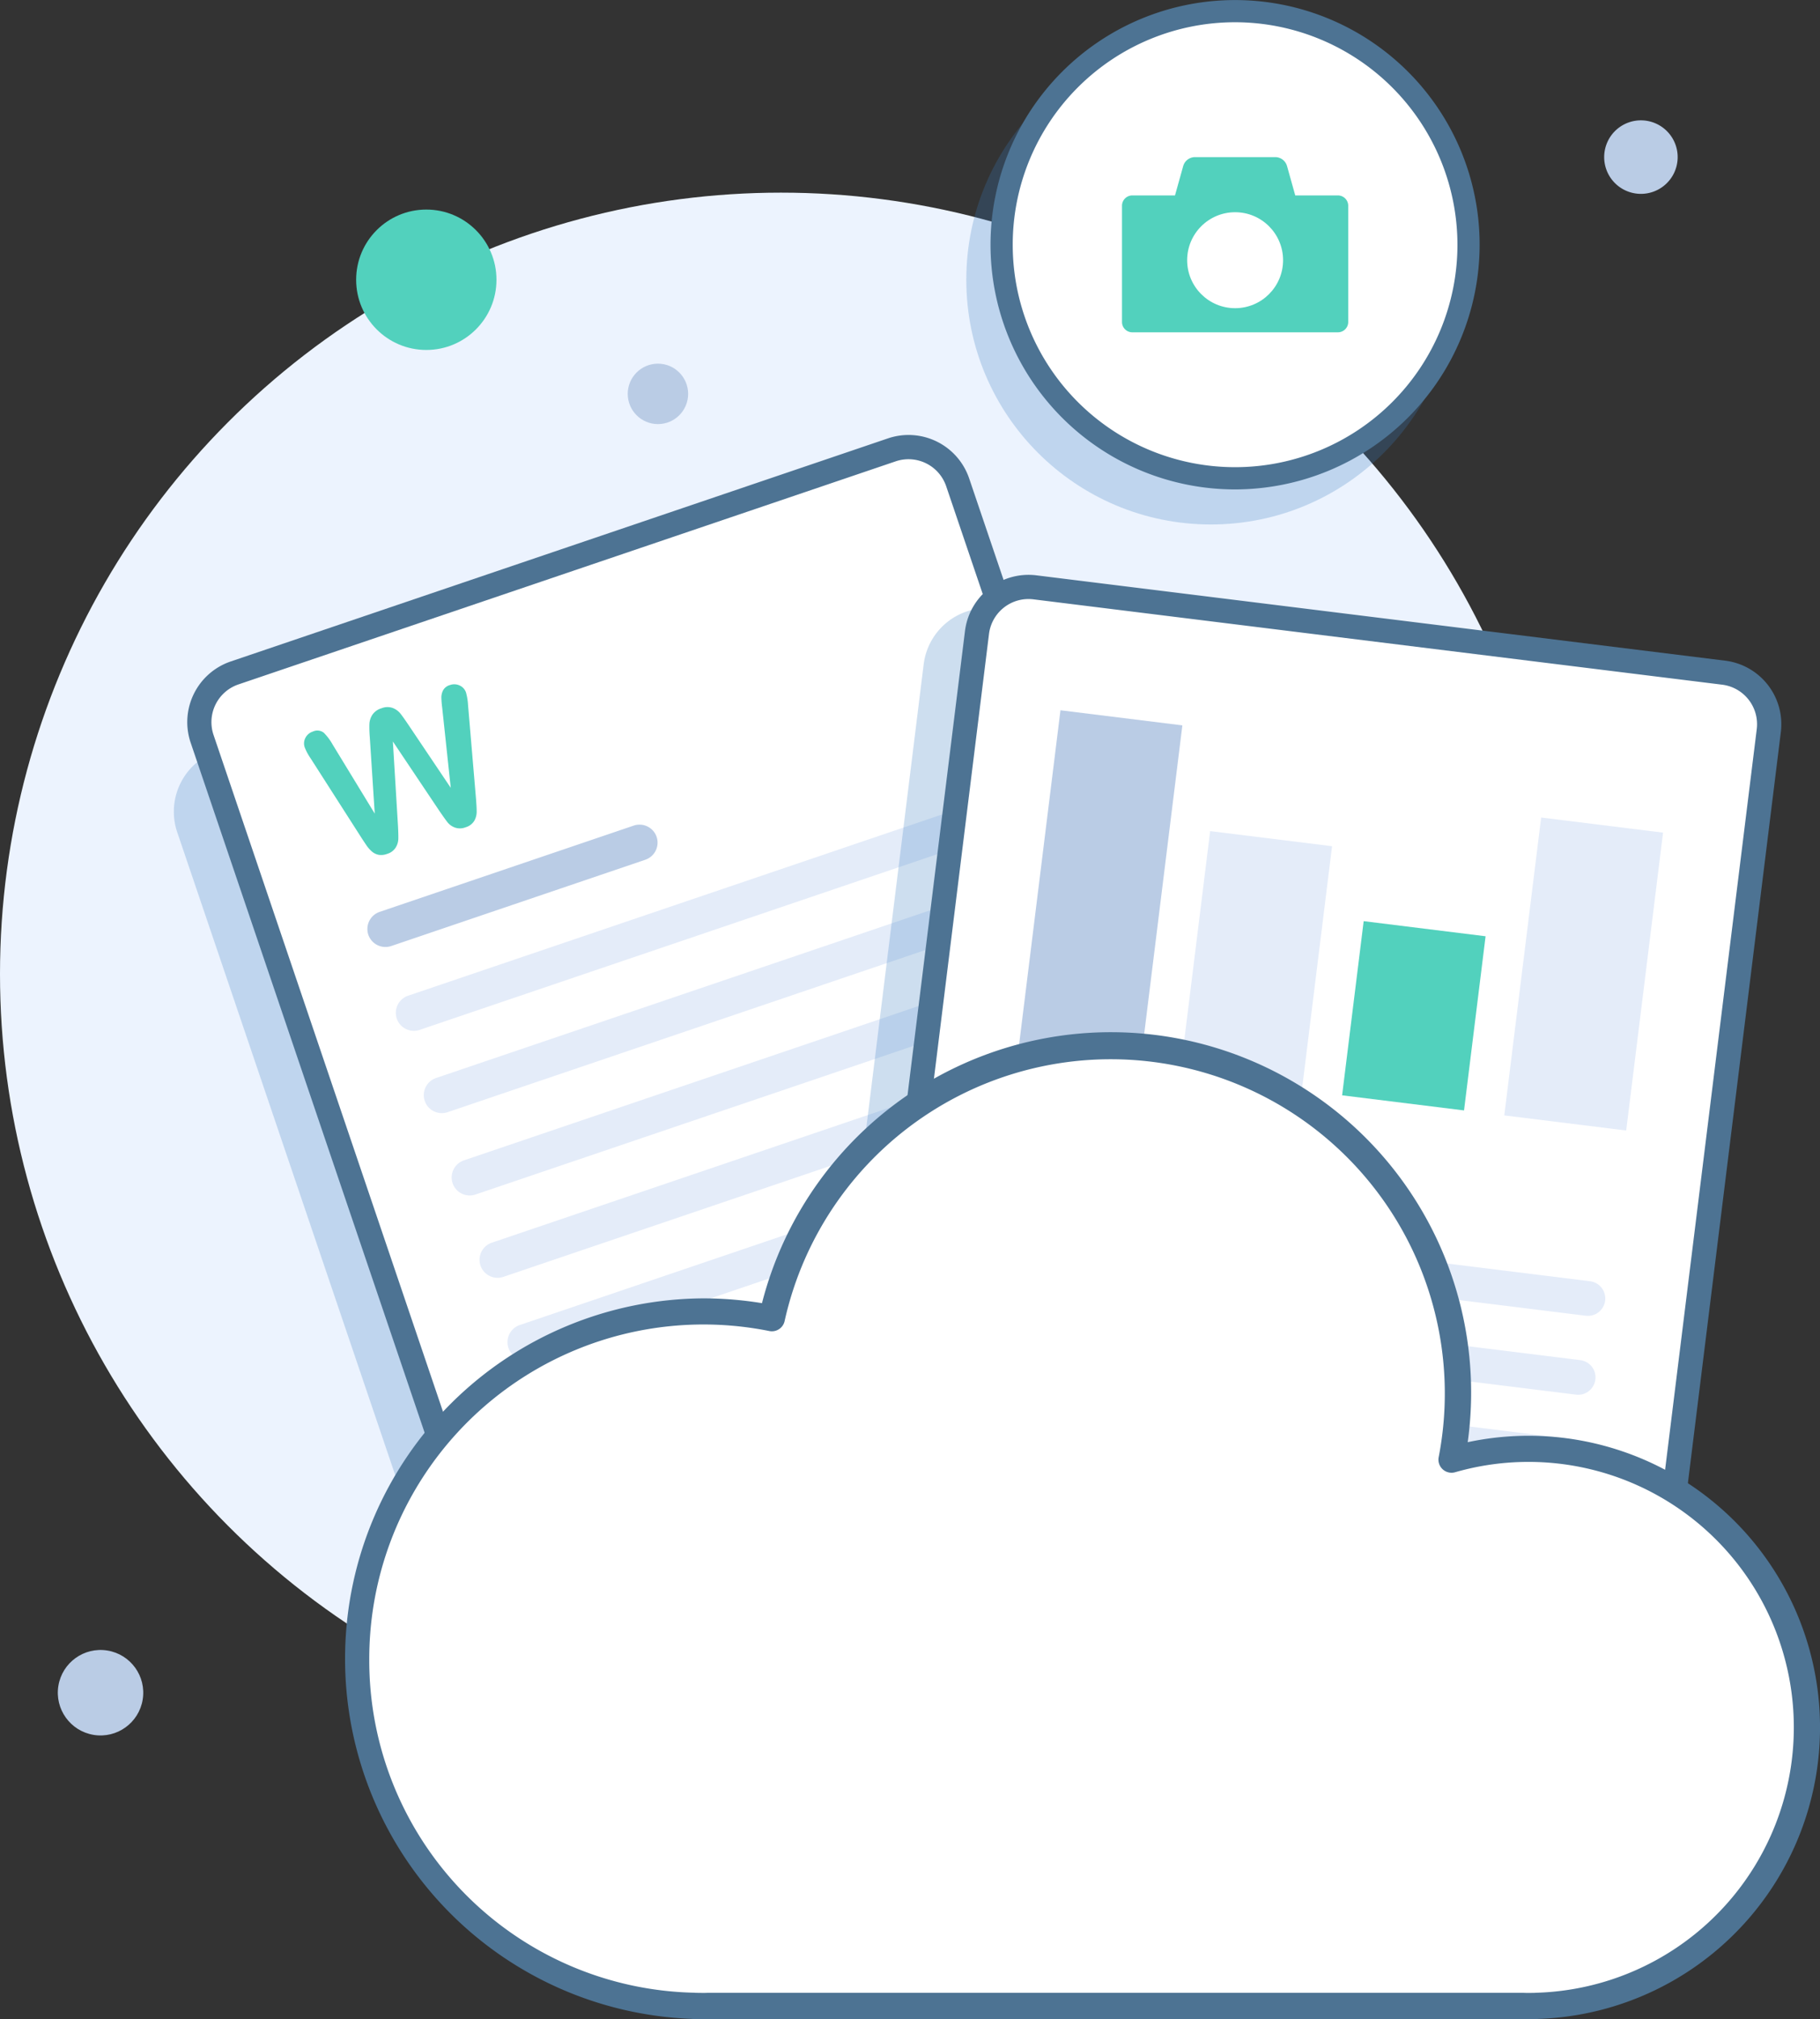 <svg xmlns="http://www.w3.org/2000/svg" width="192" height="212.903" viewBox="0 0 192 212.903">
  <rect x="0" y="0" width="192" height="212.903" fill="#333333" stroke="none"/>
  <g id="Group_68" data-name="Group 68" transform="translate(-3935.873 -349.106)">
    <circle id="Ellipse_18" data-name="Ellipse 18" cx="82.39" cy="82.39" r="82.39" transform="translate(3935.873 369.419)" fill="#ecf3fe"/>
    <path id="Path_131" data-name="Path 131" d="M4101.238,601.745l-27.7-81.654a6.754,6.754,0,0,0-8.556-4.221L3995.628,539.4a6.755,6.755,0,0,0-4.221,8.556l27.7,81.655a6.754,6.754,0,0,0,8.556,4.221l69.351-23.529A6.755,6.755,0,0,0,4101.238,601.745Z" transform="translate(-36.839 -111.103)" fill="#3a7ec1" opacity="0.25" style="mix-blend-mode: multiply;isolation: isolate"/>
    <g id="Group_62" data-name="Group 62" transform="translate(3955.624 394.969)">
      <g id="Group_60" data-name="Group 60" transform="translate(0)">
        <path id="Path_132" data-name="Path 132" d="M4103.426,583.256l-69.351,23.529a5.469,5.469,0,0,1-6.936-3.422l-27.7-81.655a5.469,5.469,0,0,1,3.421-6.936l69.351-23.529a5.469,5.469,0,0,1,6.936,3.422l27.7,81.655A5.469,5.469,0,0,1,4103.426,583.256Z" transform="translate(-3997.869 -489.675)" fill="#fff"/>
        <path id="Path_133" data-name="Path 133" d="M4101.272,581.9l-69.351,23.529a6.754,6.754,0,0,1-8.556-4.221l-27.7-81.655a6.754,6.754,0,0,1,4.221-8.556l69.351-23.529a6.754,6.754,0,0,1,8.556,4.221l27.7,81.654A6.754,6.754,0,0,1,4101.272,581.9ZM4000.7,513.417a4.2,4.2,0,0,0-2.622,5.316l27.7,81.655a4.2,4.2,0,0,0,5.316,2.622l69.351-23.529a4.2,4.2,0,0,0,2.623-5.316l-27.7-81.654a4.2,4.2,0,0,0-5.316-2.622Z" transform="translate(-3995.304 -487.11)" fill="#4d7393"/>
      </g>
      <g id="Group_61" data-name="Group 61" transform="translate(12.332 26.287)">
        <path id="Path_134" data-name="Path 134" d="M4046.7,579.593l-4.925-7.349.536,8.838q.054,1.007.039,1.459a1.856,1.856,0,0,1-.286.9,1.593,1.593,0,0,1-.9.658,1.743,1.743,0,0,1-.9.094,1.524,1.524,0,0,1-.71-.354,3.527,3.527,0,0,1-.609-.707q-.29-.43-.528-.8l-5.327-8.321a5.589,5.589,0,0,1-.611-1.137,1.247,1.247,0,0,1,.068-1.008,1.322,1.322,0,0,1,.789-.668,1.092,1.092,0,0,1,1.166.138,5.74,5.74,0,0,1,.922,1.237l4.439,7.278-.522-8.042a12.534,12.534,0,0,1-.042-1.423,1.965,1.965,0,0,1,.312-.957,1.75,1.75,0,0,1,.967-.687,1.659,1.659,0,0,1,1.187-.028,1.945,1.945,0,0,1,.777.552q.281.346.839,1.172l4.5,6.694-.906-8.477a10.05,10.05,0,0,1-.084-1.049,1.634,1.634,0,0,1,.184-.76,1.175,1.175,0,0,1,.72-.552,1.34,1.34,0,0,1,1.027.047,1.24,1.24,0,0,1,.674.761,6.084,6.084,0,0,1,.207,1.275l.836,9.845q.082,1,.075,1.478a1.9,1.9,0,0,1-.261.925,1.581,1.581,0,0,1-.917.67,1.605,1.605,0,0,1-1.109.027,1.784,1.784,0,0,1-.764-.526Q4047.29,580.451,4046.7,579.593Z" transform="translate(-4032.412 -566.21)" fill="#52d1bd"/>
      </g>
      <path id="Path_135" data-name="Path 135" d="M4081.818,614.449l-26.81,9.1a1.908,1.908,0,0,1-2.413-1.19h0a1.908,1.908,0,0,1,1.19-2.412l26.81-9.1a1.908,1.908,0,0,1,2.413,1.19h0A1.908,1.908,0,0,1,4081.818,614.449Z" transform="translate(-4033.489 -569.658)" fill="#bacce5"/>
      <path id="Path_136" data-name="Path 136" d="M4120.116,611.169,4064.034,630.2a1.908,1.908,0,0,1-2.413-1.19h0a1.908,1.908,0,0,1,1.19-2.412l56.082-19.027a1.908,1.908,0,0,1,2.413,1.19h0A1.907,1.907,0,0,1,4120.116,611.169Z" transform="translate(-4039.515 -567.468)" fill="#e4ecf9"/>
      <path id="Path_137" data-name="Path 137" d="M4128.979,637.293,4072.9,656.32a1.908,1.908,0,0,1-2.413-1.19h0a1.908,1.908,0,0,1,1.19-2.412l56.082-19.027a1.907,1.907,0,0,1,2.412,1.19h0A1.908,1.908,0,0,1,4128.979,637.293Z" transform="translate(-4045.432 -584.91)" fill="#e4ecf9"/>
      <path id="Path_138" data-name="Path 138" d="M4137.842,663.416l-56.082,19.027a1.908,1.908,0,0,1-2.413-1.19h0a1.908,1.908,0,0,1,1.19-2.412l56.082-19.027a1.908,1.908,0,0,1,2.413,1.19h0A1.908,1.908,0,0,1,4137.842,663.416Z" transform="translate(-4051.35 -602.351)" fill="#e4ecf9"/>
      <path id="Path_139" data-name="Path 139" d="M4146.7,689.54l-56.082,19.027a1.907,1.907,0,0,1-2.412-1.19h0a1.908,1.908,0,0,1,1.19-2.413l56.082-19.027a1.907,1.907,0,0,1,2.412,1.19h0A1.907,1.907,0,0,1,4146.7,689.54Z" transform="translate(-4057.267 -619.793)" fill="#e4ecf9"/>
      <path id="Path_140" data-name="Path 140" d="M4155.567,715.663l-56.082,19.027a1.908,1.908,0,0,1-2.413-1.19h0a1.908,1.908,0,0,1,1.19-2.412l56.082-19.027a1.908,1.908,0,0,1,2.412,1.19h0A1.907,1.907,0,0,1,4155.567,715.663Z" transform="translate(-4063.185 -637.235)" fill="#e4ecf9"/>
      <path id="Path_141" data-name="Path 141" d="M4164.43,741.787l-56.082,19.027a1.907,1.907,0,0,1-2.412-1.19h0a1.907,1.907,0,0,1,1.19-2.412l56.082-19.027a1.908,1.908,0,0,1,2.413,1.19h0A1.908,1.908,0,0,1,4164.43,741.787Z" transform="translate(-4069.102 -654.677)" fill="#e4ecf9"/>
    </g>
    <path id="Path_142" data-name="Path 142" d="M4287.9,551.09l-72.679-9a6.754,6.754,0,0,0-7.524,5.866L4197.1,633.53a6.755,6.755,0,0,0,5.866,7.524l72.68,9a6.754,6.754,0,0,0,7.524-5.866l10.6-85.573A6.755,6.755,0,0,0,4287.9,551.09Z" transform="translate(-174.38 -128.815)" fill="#3a7ec1" opacity="0.25" style="mix-blend-mode: multiply;isolation: isolate"/>
    <g id="Group_64" data-name="Group 64" transform="translate(4027.025 409.714)">
      <g id="Group_63" data-name="Group 63" transform="translate(0 0)">
        <path id="Path_143" data-name="Path 143" d="M4291.471,640.79l-72.679-9a5.468,5.468,0,0,1-4.755-6.1l10.595-85.573a5.469,5.469,0,0,1,6.1-4.755l72.678,9a5.469,5.469,0,0,1,4.756,6.1l-10.595,85.573A5.469,5.469,0,0,1,4291.471,640.79Z" transform="translate(-4212.717 -534.044)" fill="#fff"/>
        <path id="Path_144" data-name="Path 144" d="M4288.749,639.491l-72.68-9a6.754,6.754,0,0,1-5.866-7.524L4220.8,537.4a6.753,6.753,0,0,1,7.524-5.866l72.679,9a6.753,6.753,0,0,1,5.866,7.524l-10.595,85.573A6.753,6.753,0,0,1,4288.749,639.491Zm-60.741-105.426a4.2,4.2,0,0,0-4.674,3.644l-10.6,85.573a4.2,4.2,0,0,0,3.645,4.675l72.68,9a4.2,4.2,0,0,0,4.674-3.644l10.595-85.573a4.2,4.2,0,0,0-3.645-4.674Z" transform="translate(-4210.151 -531.478)" fill="#4d7393"/>
      </g>
      <rect id="Rectangle_10" data-name="Rectangle 10" width="12.959" height="36.642" transform="translate(20.721 14.285) rotate(7.058)" fill="#bacce5"/>
      <rect id="Rectangle_11" data-name="Rectangle 11" width="12.959" height="25.937" transform="translate(36.513 27.026) rotate(7.058)" fill="#e4ecf9"/>
      <rect id="Rectangle_12" data-name="Rectangle 12" width="12.959" height="18.504" transform="translate(52.708 36.522) rotate(7.058)" fill="#52d1bd"/>
      <rect id="Rectangle_13" data-name="Rectangle 13" width="12.959" height="31.649" transform="translate(71.431 25.595) rotate(7.058)" fill="#e4ecf9"/>
      <path id="Path_145" data-name="Path 145" d="M4293.942,716.227l-37.009-4.582a1.833,1.833,0,0,1-1.593-2.044h0a1.832,1.832,0,0,1,2.043-1.593l37.009,4.582a1.832,1.832,0,0,1,1.593,2.044h0A1.832,1.832,0,0,1,4293.942,716.227Z" transform="translate(-4240.313 -649.332)" fill="#e4ecf9"/>
      <path id="Path_146" data-name="Path 146" d="M4314.382,744.17l-60.548-7.5a1.833,1.833,0,0,1-1.593-2.044h0a1.833,1.833,0,0,1,2.044-1.593l60.547,7.5a1.832,1.832,0,0,1,1.593,2.044h0A1.832,1.832,0,0,1,4314.382,744.17Z" transform="translate(-4238.244 -666.042)" fill="#e4ecf9"/>
      <path id="Path_147" data-name="Path 147" d="M4311.283,769.2l-60.547-7.5a1.833,1.833,0,0,1-1.593-2.044h0a1.833,1.833,0,0,1,2.043-1.593l60.547,7.5a1.832,1.832,0,0,1,1.593,2.043h0A1.832,1.832,0,0,1,4311.283,769.2Z" transform="translate(-4236.175 -682.753)" fill="#e4ecf9"/>
      <path id="Path_148" data-name="Path 148" d="M4308.185,794.228l-60.547-7.5a1.831,1.831,0,0,1-1.593-2.043h0a1.832,1.832,0,0,1,2.043-1.593l60.547,7.5a1.832,1.832,0,0,1,1.593,2.043h0A1.832,1.832,0,0,1,4308.185,794.228Z" transform="translate(-4234.106 -699.464)" fill="#e4ecf9"/>
    </g>
    <g id="Group_65" data-name="Group 65" transform="translate(3972.065 457.947)">
      <path id="Path_149" data-name="Path 149" d="M4201.975,752.686a29.374,29.374,0,0,0-37.491-28.234,36.622,36.622,0,0,0-71.705-14.915,36.619,36.619,0,1,0-8.237,72.5v.013h.528c.16,0,.317.012.478.012s.318-.01.478-.012h86.093c.16,0,.318.012.478.012s.318-.01.479-.012h.346v-.009A29.373,29.373,0,0,0,4201.975,752.686Z" transform="translate(-4047.546 -679.382)" fill="#fff"/>
      <path id="Path_150" data-name="Path 150" d="M4169.826,780.673c-.109,0-.218,0-.327-.008l-.175,0-86.22,0c-.217.008-.437.008-.653,0l-.678,0a1.417,1.417,0,0,1-.23-.019,38,38,0,0,1,1.235-75.972,38.272,38.272,0,0,1,6.191.506,38,38,0,0,1,74.45,14.659,30.753,30.753,0,1,1,7.422,60.813,1.392,1.392,0,0,1-.191.013l-.5,0C4170.044,780.67,4169.936,780.673,4169.826,780.673Zm-.479-2.771.247.007c.155.005.309.005.463,0l.442-.007c.037,0,.074-.007.112-.008a27.994,27.994,0,1,0-8.518-54.887,1.38,1.38,0,0,1-1.735-1.591,35.242,35.242,0,0,0-69-14.356,1.376,1.376,0,0,1-1.619,1.058,35.26,35.26,0,0,0-42.2,34.552,35.043,35.043,0,0,0,34.274,35.218,1.4,1.4,0,0,1,.152.012l.585.007c.153.006.308.006.462,0l.223-.007Z" transform="translate(-4044.776 -676.611)" fill="#4d7393"/>
    </g>
    <circle id="Ellipse_19" data-name="Ellipse 19" cx="25.803" cy="25.803" r="25.803" transform="translate(4037.813 352.802)" fill="#3a7ec1" opacity="0.25" style="mix-blend-mode: multiply;isolation: isolate"/>
    <g id="Group_66" data-name="Group 66" transform="translate(4040.368 349.106)">
      <circle id="Ellipse_20" data-name="Ellipse 20" cx="24.63" cy="24.63" r="24.63" transform="translate(1.173 1.173)" fill="#fff"/>
      <path id="Path_151" data-name="Path 151" d="M4276.1,400.712a25.8,25.8,0,1,1,25.8-25.8A25.832,25.832,0,0,1,4276.1,400.712Zm0-49.261a23.458,23.458,0,1,0,23.458,23.458A23.485,23.485,0,0,0,4276.1,351.451Z" transform="translate(-4250.301 -349.106)" fill="#4d7393"/>
    </g>
    <g id="Group_67" data-name="Group 67" transform="translate(4054.239 365.672)">
      <path id="Path_152" data-name="Path 152" d="M4314.789,402.995h-4.474l-.873-3.117a1.3,1.3,0,0,0-1.262-.924h-8.417a1.3,1.3,0,0,0-1.263.924l-.872,3.117h-4.474a1.09,1.09,0,0,0-1.116,1.063v12.307a1.09,1.09,0,0,0,1.116,1.063h21.634a1.09,1.09,0,0,0,1.115-1.063V404.058A1.091,1.091,0,0,0,4314.789,402.995Z" transform="translate(-4292.039 -398.954)" fill="#52d1bd"/>
      <circle id="Ellipse_21" data-name="Ellipse 21" cx="5.059" cy="5.059" r="5.059" transform="translate(6.873 5.812)" fill="#fff"/>
    </g>
    <circle id="Ellipse_22" data-name="Ellipse 22" cx="7.402" cy="7.402" r="7.402" transform="translate(3973.444 371.203)" fill="#52d1bd"/>
    <circle id="Ellipse_23" data-name="Ellipse 23" cx="4.506" cy="4.506" r="4.506" transform="translate(3941.309 531.317) rotate(-80.783)" fill="#bacce5"/>
    <circle id="Ellipse_24" data-name="Ellipse 24" cx="3.186" cy="3.186" r="3.186" transform="translate(4002.096 387.452)" fill="#bacce5"/>
    <path id="Path_153" data-name="Path 153" d="M4452.459,392.854a3.876,3.876,0,1,1-1.8-5.177A3.875,3.875,0,0,1,4452.459,392.854Z" transform="translate(-339.989 -25.494)" fill="#bacce5"/>
  </g>
</svg>
